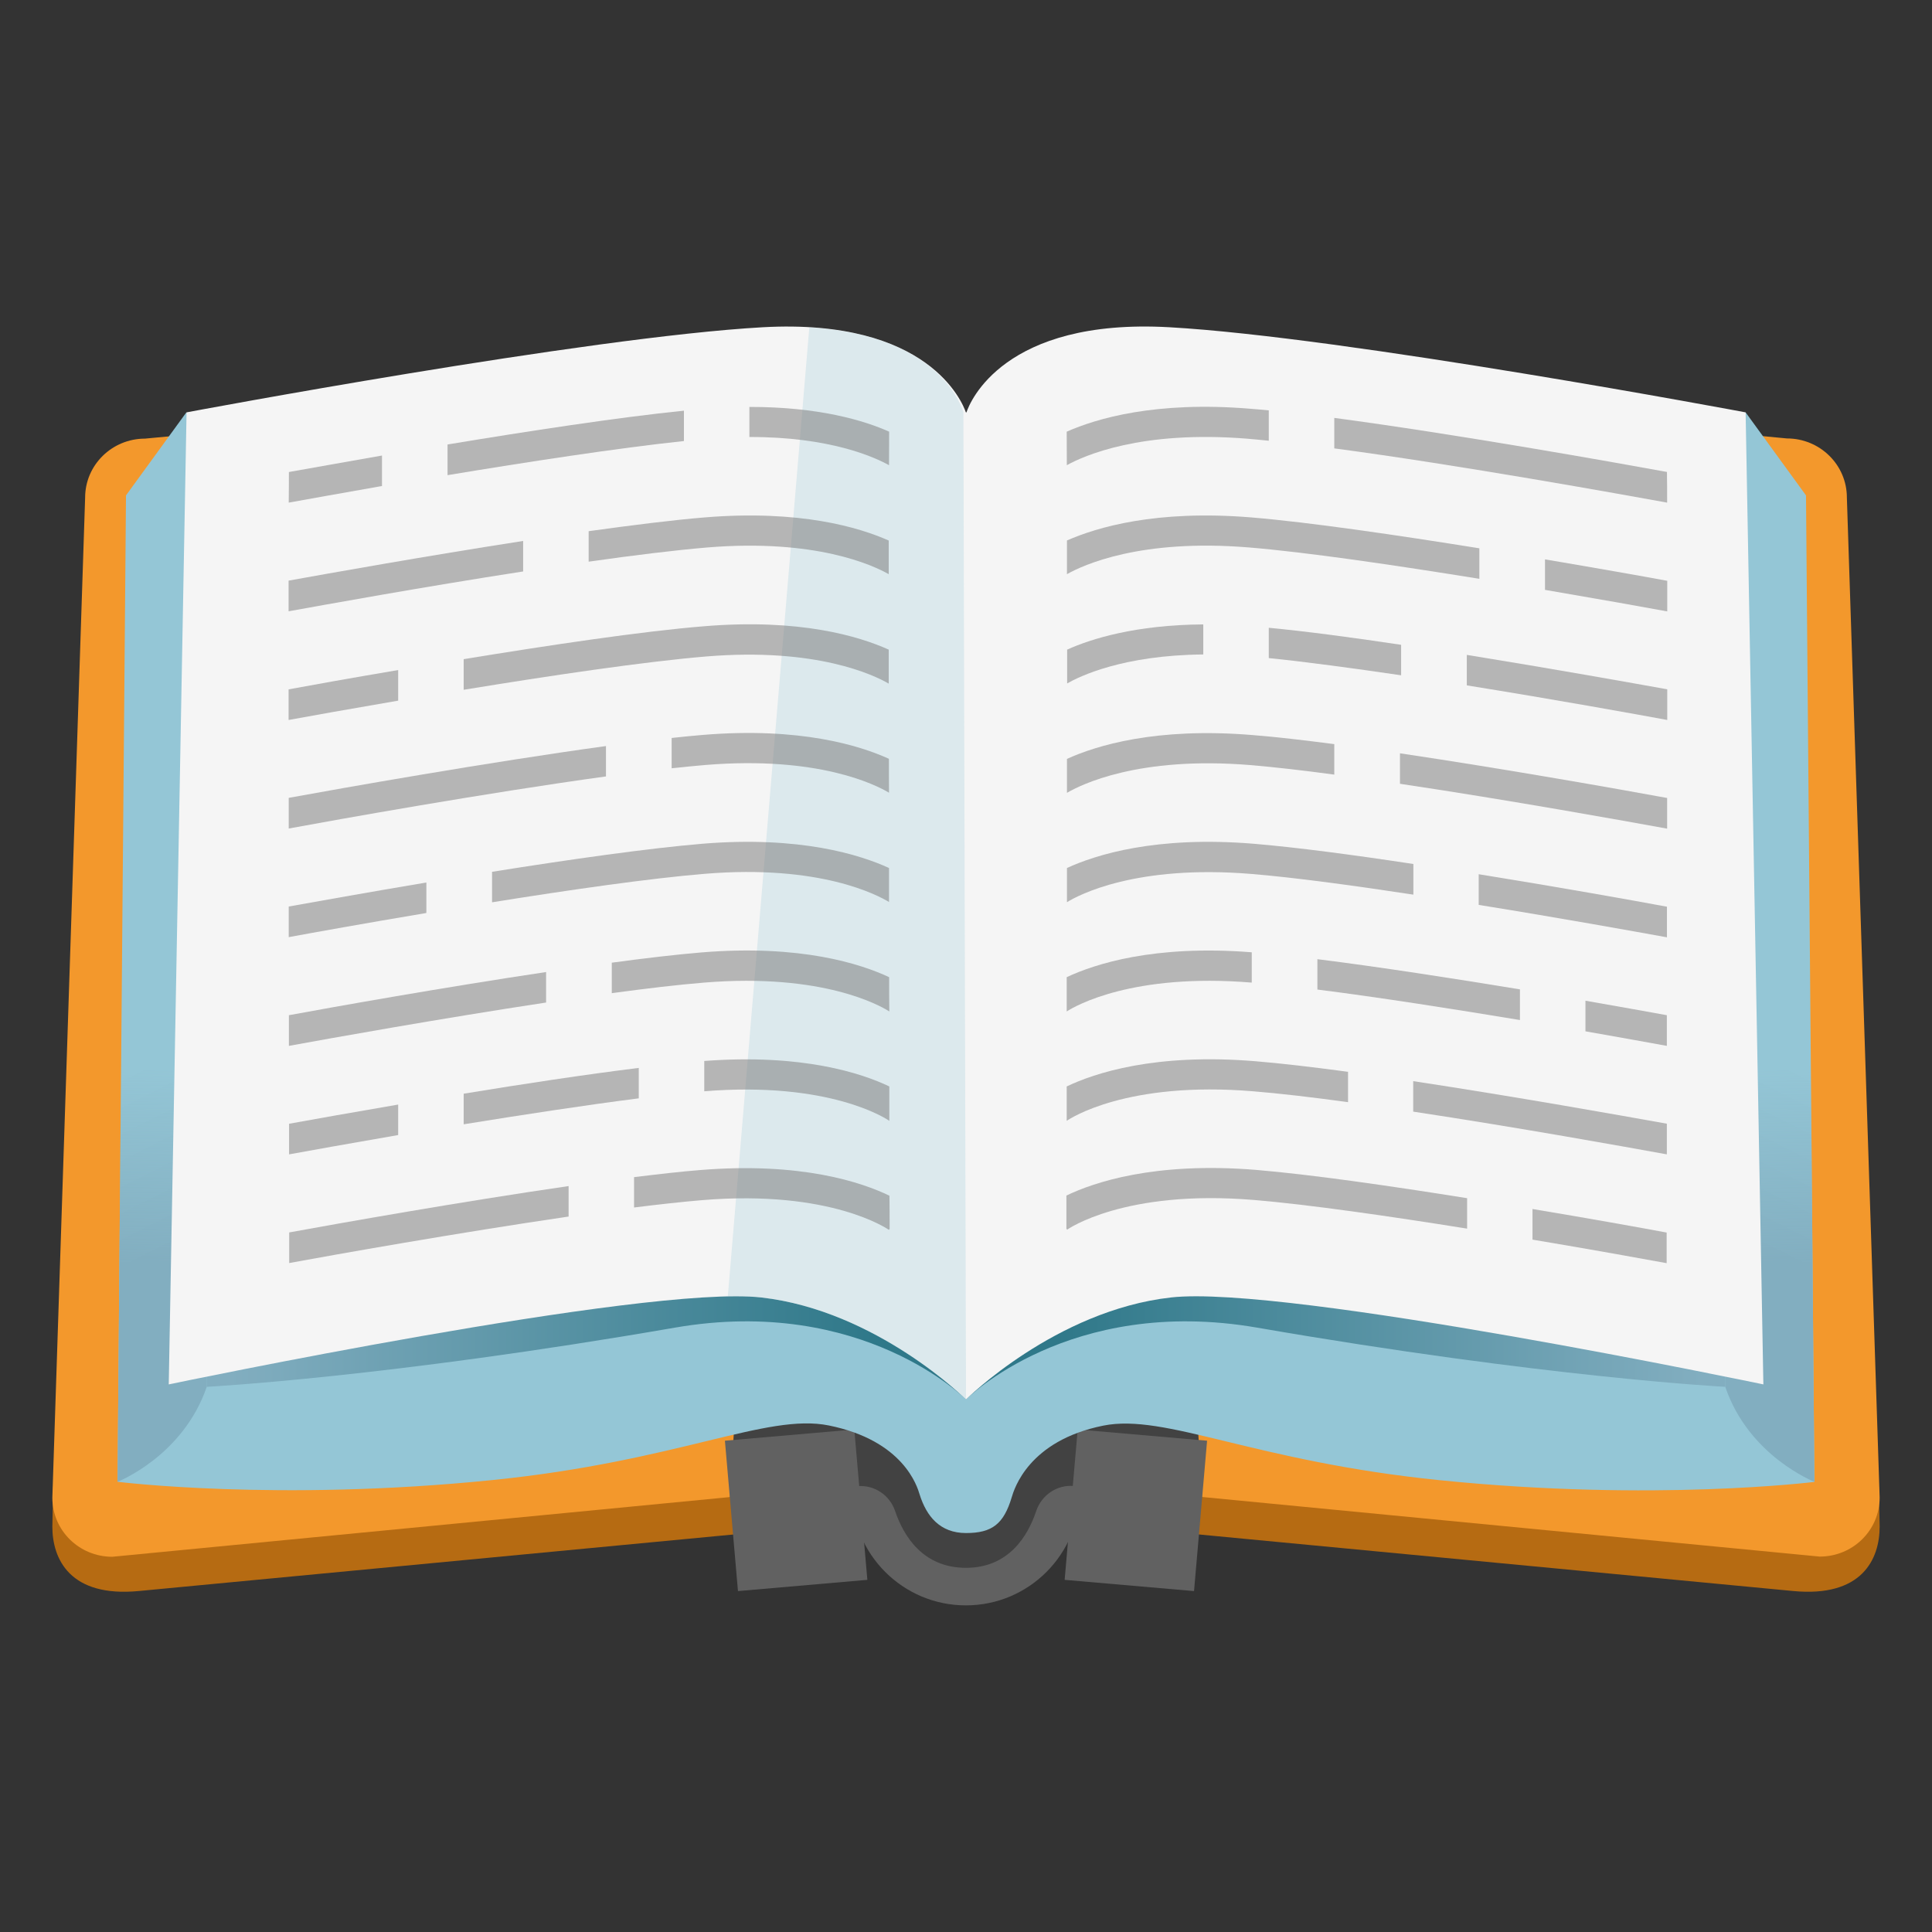 <svg width="32" height="32" viewBox="0 0 32 32" fill="none" xmlns="http://www.w3.org/2000/svg">
<rect x="0" y="0" width="32" height="32" fill="#333333" stroke="none"/>
<path d="M17.56 25.197L29.698 26.352C30.84 26.462 31.133 25.825 31.133 25.285L31.12 24.63L16.192 22.525C16.192 23.272 16.8 25.197 17.56 25.197Z" fill="#B66B12"/>
<path d="M18.003 24.628L19.913 24.795L30.14 25.782C30.69 25.782 31.133 25.345 31.133 24.805L30.59 8.24C30.59 7.7 30.145 7.262 29.598 7.262L18.003 6.167C17.242 6.167 16.625 6.775 16.625 7.522V23.273C16.625 24.02 17.24 24.628 18.003 24.628Z" fill="#F3982C"/>
<path d="M14.44 25.198L2.302 26.352C1.16 26.462 0.867 25.825 0.867 25.285L0.88 24.63L15.807 22.523C15.807 23.273 15.2 25.198 14.44 25.198Z" fill="#B66B12"/>
<path d="M13.998 24.627L12.102 24.795L1.86 25.785C1.31 25.785 0.867 25.347 0.867 24.807L1.41 8.242C1.41 7.702 1.855 7.265 2.402 7.265L13.998 6.17C14.758 6.17 15.375 6.777 15.375 7.525V23.275C15.375 24.02 14.76 24.627 13.998 24.627Z" fill="#F3982C"/>
<path d="M19.688 20.92H12.318L12.092 24.802L14.393 25.017C14.393 25.017 14.885 26.247 16 26.247C17.115 26.247 17.608 25.017 17.608 25.017L19.907 24.802L19.688 20.92Z" fill="#424242"/>
<path d="M19.885 25.108L17.742 24.922" stroke="#616161" stroke-width="2.5" stroke-miterlimit="10"/>
<path d="M12.115 25.108L14.258 24.922" stroke="#616161" stroke-width="2.5" stroke-miterlimit="10"/>
<path d="M29.913 8.205L28.913 6.83L16 21.505L3.087 6.83L2.087 8.205L1.947 24.543C1.947 24.543 4.602 24.875 8.15 24.515C11.24 24.203 12.695 23.402 13.727 23.61C14.967 23.86 15.193 24.622 15.232 24.753C15.345 25.113 15.568 25.392 16 25.392C16.433 25.392 16.625 25.242 16.758 24.797C16.797 24.668 17.032 23.863 18.273 23.613C19.305 23.405 20.76 24.205 23.85 24.517C27.398 24.878 30.052 24.545 30.052 24.545L29.913 8.205Z" fill="#94C6D6"/>
<path d="M28.575 22.968L28.615 16.37H29.983L30.052 24.543C30.052 24.543 28.965 24.12 28.575 22.968Z" fill="url(#paint0_linear_1878_1183)"/>
<path d="M28.637 19.122L28.575 22.97C28.575 22.97 25.585 22.815 20.823 21.99C17.707 21.45 16 23.18 16 23.18L15.973 19.122H28.637Z" fill="url(#paint1_linear_1878_1183)"/>
<path d="M3.362 19.122L3.425 22.97C3.425 22.97 6.415 22.815 11.178 21.99C14.293 21.45 16 23.18 16 23.18L15.973 19.122H3.362Z" fill="url(#paint2_linear_1878_1183)"/>
<path d="M3.425 22.968L3.385 16.37H2.015L1.947 24.543C1.947 24.543 3.032 24.12 3.425 22.968Z" fill="url(#paint3_linear_1878_1183)"/>
<path d="M28.913 6.83C28.913 6.83 22.277 5.582 19.365 5.42C16.625 5.267 16.062 6.662 16.008 6.83H15.998C15.94 6.662 15.377 5.27 12.637 5.42C9.725 5.582 3.09 6.83 3.09 6.83L2.795 22.93C2.795 22.93 10.695 21.275 12.607 21.49C14.52 21.705 16 23.18 16 23.18C16 23.18 17.483 21.705 19.395 21.49C21.308 21.275 29.207 22.93 29.207 22.93L28.913 6.83Z" fill="#F5F5F5"/>
<path opacity="0.26" d="M13.405 5.422L12.055 21.473C12.268 21.468 12.455 21.473 12.605 21.49C14.515 21.703 16 23.18 16 23.18L15.957 6.83C15.957 6.83 15.633 5.55 13.405 5.422Z" fill="#94C6D6"/>
<g opacity="0.5">
<path d="M6.327 7.545C5.652 7.663 5.1 7.763 4.785 7.818C4.785 7.973 4.785 8.143 4.782 8.325C5.06 8.275 5.625 8.173 6.327 8.05V7.545Z" fill="#757575"/>
<path d="M12.412 6.74V7.238C13.745 7.235 14.482 7.57 14.725 7.705C14.725 7.498 14.727 7.313 14.727 7.15C14.315 6.965 13.56 6.738 12.412 6.74Z" fill="#757575"/>
<path d="M11.328 6.802C10.245 6.912 8.738 7.142 7.413 7.362V7.87C8.728 7.652 10.238 7.42 11.328 7.305V6.802Z" fill="#757575"/>
<path d="M8.665 8.96C7.05 9.21 5.43 9.5 4.78 9.617C4.78 9.782 4.78 9.952 4.78 10.125C5.345 10.023 7.003 9.722 8.665 9.465V8.96Z" fill="#757575"/>
<path d="M11.672 8.57C11.145 8.613 10.473 8.698 9.75 8.798V9.303C10.488 9.198 11.178 9.113 11.713 9.068C13.508 8.92 14.455 9.36 14.72 9.51C14.72 9.318 14.72 9.133 14.72 8.953C14.23 8.735 13.248 8.44 11.672 8.57Z" fill="#757575"/>
<path d="M6.595 11.098C5.805 11.232 5.145 11.35 4.78 11.418C4.78 11.585 4.78 11.755 4.78 11.925C5.107 11.865 5.777 11.745 6.595 11.605V11.098Z" fill="#757575"/>
<path d="M14.72 10.76C14.232 10.54 13.248 10.24 11.658 10.373C10.64 10.455 9.082 10.688 7.68 10.918V11.425C9.095 11.193 10.675 10.958 11.7 10.873C13.525 10.723 14.475 11.18 14.72 11.323C14.72 11.13 14.72 10.945 14.72 10.76Z" fill="#757575"/>
<path d="M14.723 12.568C14.24 12.348 13.25 12.04 11.648 12.172C11.485 12.185 11.31 12.203 11.125 12.223V12.725C11.328 12.703 11.515 12.685 11.69 12.67C13.55 12.518 14.5 12.995 14.725 13.13C14.723 12.943 14.723 12.755 14.723 12.568Z" fill="#757575"/>
<path d="M10.037 12.357C8.082 12.625 5.647 13.057 4.782 13.215C4.782 13.385 4.782 13.553 4.782 13.723C5.545 13.582 8.037 13.135 10.037 12.86V12.357Z" fill="#757575"/>
<path d="M7.062 14.617C6.08 14.782 5.23 14.935 4.782 15.015C4.782 15.185 4.782 15.355 4.782 15.522C5.188 15.447 6.05 15.292 7.062 15.122V14.617Z" fill="#757575"/>
<path d="M14.725 14.377C14.248 14.158 13.252 13.842 11.635 13.975C10.735 14.05 9.415 14.238 8.15 14.44V14.945C9.427 14.74 10.77 14.547 11.675 14.473C13.582 14.315 14.535 14.825 14.725 14.94C14.725 14.752 14.725 14.565 14.725 14.377Z" fill="#757575"/>
<path d="M14.73 17.995C14.275 17.777 13.29 17.45 11.665 17.573V18.075C13.738 17.907 14.678 18.527 14.73 18.565C14.73 18.38 14.73 18.19 14.73 17.995Z" fill="#757575"/>
<path d="M6.595 18.295C5.825 18.427 5.17 18.543 4.788 18.613C4.788 18.788 4.788 18.955 4.788 19.12C5.14 19.055 5.8 18.938 6.595 18.8V18.295Z" fill="#757575"/>
<path d="M7.68 18.115V18.622C8.65 18.465 9.692 18.305 10.58 18.192V17.688C9.697 17.797 8.655 17.955 7.68 18.115Z" fill="#757575"/>
<path d="M9.418 19.645C7.628 19.905 5.615 20.262 4.79 20.413C4.79 20.598 4.79 20.767 4.79 20.92C5.538 20.782 7.588 20.418 9.418 20.15V19.645Z" fill="#757575"/>
<path d="M14.732 19.805C14.28 19.585 13.273 19.242 11.592 19.38C11.275 19.405 10.905 19.448 10.502 19.497V20C10.92 19.948 11.305 19.905 11.633 19.878C13.773 19.7 14.713 20.365 14.723 20.37L14.735 20.355C14.735 20.183 14.735 20 14.732 19.805Z" fill="#757575"/>
<path d="M9.045 16.1C7.34 16.355 5.532 16.677 4.785 16.815C4.785 16.988 4.785 17.155 4.785 17.323C5.455 17.2 7.298 16.87 9.045 16.605V16.1Z" fill="#757575"/>
<path d="M14.727 16.185C14.258 15.965 13.26 15.64 11.62 15.775C11.2 15.81 10.688 15.87 10.133 15.945V16.45C10.705 16.372 11.232 16.31 11.662 16.275C13.633 16.113 14.585 16.66 14.73 16.753C14.727 16.567 14.727 16.378 14.727 16.185Z" fill="#757575"/>
</g>
<g opacity="0.5">
<path d="M22.102 7.427C24.172 7.702 26.878 8.192 27.613 8.325C27.613 8.14 27.613 7.972 27.61 7.817C26.75 7.66 24.117 7.19 22.1 6.922V7.427H22.102Z" fill="#757575"/>
<path d="M21.015 6.797C20.907 6.787 20.805 6.777 20.707 6.77C19.14 6.64 18.16 6.932 17.668 7.15C17.668 7.312 17.67 7.5 17.67 7.705C17.95 7.55 18.898 7.122 20.668 7.267C20.777 7.277 20.895 7.287 21.015 7.3V6.797Z" fill="#757575"/>
<path d="M25.59 9.77C26.508 9.927 27.267 10.062 27.615 10.127C27.615 9.952 27.615 9.785 27.615 9.62C27.223 9.547 26.477 9.415 25.59 9.265V9.77Z" fill="#757575"/>
<path d="M24.505 9.082C23.152 8.865 21.692 8.65 20.723 8.57C19.148 8.44 18.165 8.735 17.672 8.952C17.672 9.132 17.672 9.317 17.672 9.51C17.938 9.36 18.885 8.92 20.68 9.067C21.657 9.147 23.14 9.367 24.503 9.587V9.082H24.505Z" fill="#757575"/>
<path d="M24.295 10.847V11.352C25.747 11.585 27.1 11.83 27.615 11.925C27.615 11.752 27.615 11.585 27.615 11.417C27.032 11.312 25.705 11.075 24.295 10.847Z" fill="#757575"/>
<path d="M22.1 12.325C21.598 12.26 21.133 12.205 20.747 12.175C19.145 12.042 18.155 12.35 17.672 12.57C17.672 12.757 17.672 12.945 17.672 13.132C17.898 13 18.85 12.52 20.707 12.672C21.102 12.705 21.582 12.76 22.1 12.83V12.325Z" fill="#757575"/>
<path d="M23.188 12.477V12.982C25 13.252 26.953 13.605 27.613 13.725C27.613 13.555 27.613 13.385 27.613 13.217C26.867 13.08 24.955 12.74 23.188 12.477Z" fill="#757575"/>
<path d="M23.407 14.31C22.42 14.16 21.462 14.033 20.762 13.975C19.142 13.842 18.148 14.158 17.672 14.377C17.672 14.565 17.672 14.755 17.672 14.943C17.863 14.825 18.815 14.318 20.723 14.475C21.43 14.533 22.407 14.665 23.41 14.818V14.31H23.407Z" fill="#757575"/>
<path d="M24.492 14.48V14.988C25.852 15.207 27.098 15.432 27.61 15.525C27.61 15.357 27.61 15.188 27.61 15.018C27.04 14.912 25.815 14.693 24.492 14.48Z" fill="#757575"/>
<path d="M26.26 16.575V17.082C26.85 17.185 27.332 17.273 27.608 17.323C27.608 17.155 27.608 16.985 27.608 16.815C27.308 16.76 26.832 16.675 26.26 16.575Z" fill="#757575"/>
<path d="M22.323 17.752C21.75 17.675 21.22 17.612 20.79 17.577C19.13 17.44 18.128 17.775 17.668 17.995C17.668 18.19 17.668 18.38 17.668 18.565C17.72 18.527 18.665 17.902 20.753 18.075C21.192 18.11 21.738 18.175 22.328 18.255V17.752H22.323Z" fill="#757575"/>
<path d="M23.407 17.907V18.412C25.128 18.672 26.933 18.997 27.608 19.12C27.608 18.955 27.608 18.785 27.608 18.612C26.858 18.477 25.087 18.162 23.407 17.907Z" fill="#757575"/>
<path d="M24.295 19.845C23.027 19.642 21.703 19.452 20.802 19.377C19.12 19.24 18.115 19.585 17.663 19.802C17.663 19.997 17.663 20.18 17.663 20.352L17.675 20.367C17.683 20.362 18.622 19.697 20.765 19.875C21.672 19.95 23.02 20.145 24.3 20.35V19.845H24.295Z" fill="#757575"/>
<path d="M25.383 20.025V20.532C26.355 20.695 27.185 20.845 27.605 20.922C27.605 20.77 27.605 20.6 27.605 20.415C27.148 20.33 26.328 20.182 25.383 20.025Z" fill="#757575"/>
<path d="M20.733 15.773C19.117 15.645 18.133 15.967 17.668 16.185C17.668 16.375 17.668 16.565 17.668 16.753C17.812 16.66 18.762 16.113 20.733 16.275V15.773Z" fill="#757575"/>
<path d="M21.82 15.887V16.39C22.85 16.52 24.087 16.715 25.175 16.895V16.387C24.08 16.207 22.843 16.015 21.82 15.887Z" fill="#757575"/>
<path d="M19.93 10.342C18.81 10.35 18.073 10.58 17.675 10.76C17.675 10.945 17.675 11.13 17.675 11.32C17.885 11.2 18.602 10.852 19.93 10.84V10.342Z" fill="#757575"/>
<path d="M21.015 10.398V10.9C21.637 10.963 22.41 11.068 23.207 11.185V10.68C22.407 10.56 21.637 10.457 21.015 10.398Z" fill="#757575"/>
</g>
<path d="M17.79 24.613C17.51 24.587 17.253 24.76 17.163 25.027C17.027 25.435 16.712 25.968 16 25.968C15.28 25.968 14.963 25.433 14.825 25.025C14.735 24.762 14.482 24.593 14.205 24.615L14.107 24.622L14.11 24.703C14.11 25.745 14.955 26.59 15.998 26.59C17.04 26.59 17.885 25.745 17.885 24.703C17.885 24.677 17.883 24.62 17.883 24.62L17.79 24.613Z" fill="#616161"/>
<defs>
<linearGradient id="paint0_linear_1878_1183" x1="29.311" y1="22.05" x2="29.373" y2="17.724" gradientUnits="userSpaceOnUse">
<stop offset="0.267" stop-color="#82AEC0"/>
<stop offset="1" stop-color="#82AEC0" stop-opacity="0"/>
</linearGradient>
<linearGradient id="paint1_linear_1878_1183" x1="17.479" y1="21.15" x2="28.182" y2="21.15" gradientUnits="userSpaceOnUse">
<stop stop-color="#2F7889"/>
<stop offset="1" stop-color="#82AEC0"/>
</linearGradient>
<linearGradient id="paint2_linear_1878_1183" x1="14.495" y1="21.15" x2="3.816" y2="21.15" gradientUnits="userSpaceOnUse">
<stop stop-color="#2F7889"/>
<stop offset="1" stop-color="#82AEC0"/>
</linearGradient>
<linearGradient id="paint3_linear_1878_1183" x1="2.688" y1="22.05" x2="2.626" y2="17.724" gradientUnits="userSpaceOnUse">
<stop offset="0.267" stop-color="#82AEC0"/>
<stop offset="1" stop-color="#82AEC0" stop-opacity="0"/>
</linearGradient>
</defs>
</svg>
